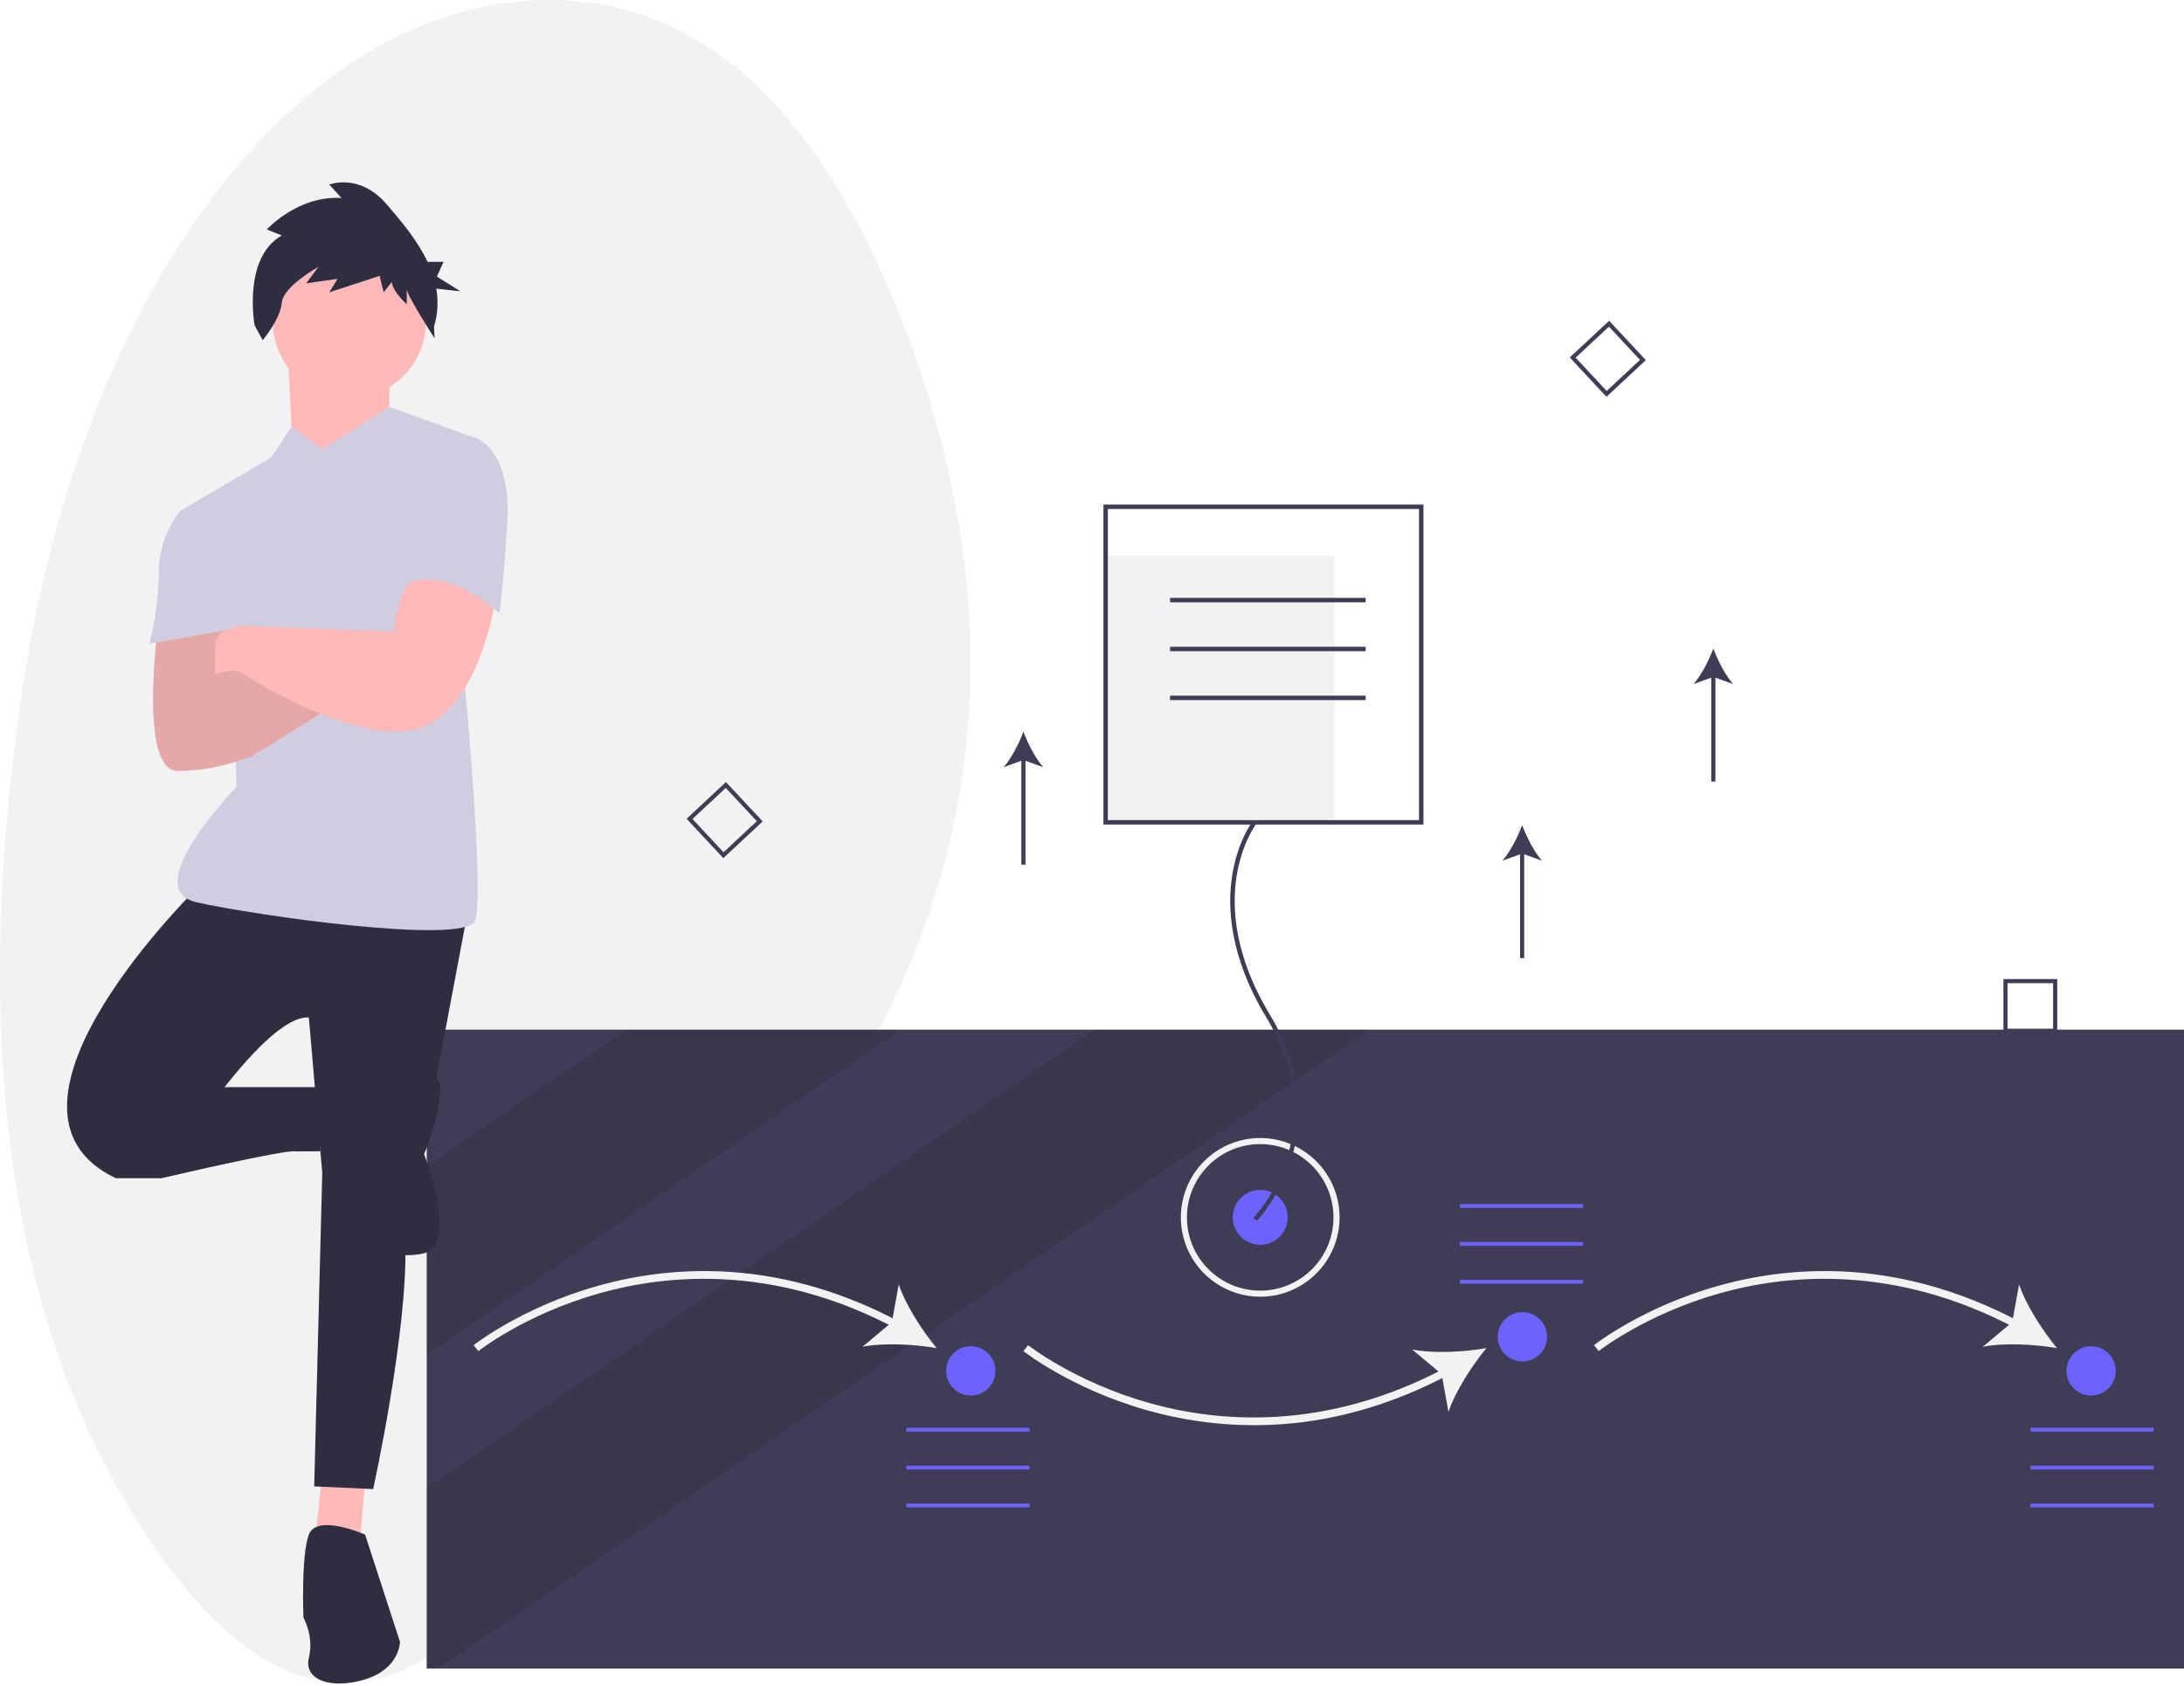 <?xml version="1.0" encoding="UTF-8"?>
<svg width="570px" height="440px" viewBox="0 0 570 440" version="1.1" xmlns="http://www.w3.org/2000/svg" xmlns:xlink="http://www.w3.org/1999/xlink">
    <title>undraw_investment_xv-9-d (1)</title>
    <g id="Landing" stroke="none" stroke-width="1" fill="none" fill-rule="evenodd">
        <g id="Website" transform="translate(-746, -1778)" fill-rule="nonzero">
            <g id="undraw_investment_xv-9-d-(1)" transform="translate(746, 1778)">
                <path d="M6.101,178.443 C21.792,76.574 76.009,3.039 139.649,0.09 C173.293,-1.469 208.696,16.953 234.472,81.42 C280.55,196.662 231.641,276.298 197.543,314.139 C181.055,332.437 166.244,354.5 153.442,379.581 C130.41,424.706 86.101,480.779 33.331,392.921 C-4.916,329.241 -4.351,246.297 6.101,178.443 Z" id="Path" fill="#F2F2F2"></path>
                <rect id="Rectangle" fill="#3F3D56" x="111.37" y="268.741" width="458.63" height="166.732"></rect>
                <polygon id="Path" fill="#000000" opacity="0.1" points="235.088 268.741 111.37 353.671 111.37 304.486 163.44 268.741"></polygon>
                <polygon id="Path" fill="#000000" opacity="0.1" points="357.354 268.741 241.634 348.183 237.491 351.03 114.483 435.472 111.37 435.472 111.37 388.419 190.633 334.011 193.285 332.189 285.71 268.741"></polygon>
                <path d="M124.85,352.633 L123.616,351.086 C123.739,350.988 136.109,341.232 155.869,335.651 C167.315,332.39 179.244,331.155 191.116,332.005 C205.84,333.076 220.479,337.421 234.629,344.921 L233.702,346.67 C202.224,329.984 174.294,332.504 156.407,337.556 C137.027,343.029 124.97,352.537 124.85,352.633 Z" id="Path" fill="#F2F2F2"></path>
                <path d="M244.457,351.859 C238.55,350.839 230.733,350.412 225.103,351.498 L232.775,345.071 L234.559,335.225 C236.403,340.655 240.644,347.234 244.457,351.859 Z" id="Path" fill="#F2F2F2"></path>
                <path d="M327.304,371.979 C317.849,371.968 308.441,370.651 299.346,368.067 C279.586,362.487 267.215,352.73 267.092,352.633 L268.327,351.086 C268.447,351.181 280.564,360.723 299.964,366.185 C317.835,371.217 345.736,373.716 377.178,357.049 L378.105,358.798 C363.956,366.297 349.316,370.643 334.593,371.714 C332.166,371.891 329.737,371.979 327.304,371.979 Z" id="Path" fill="#F2F2F2"></path>
                <path d="M387.933,351.859 C384.122,356.486 379.88,363.065 378.037,368.495 L376.251,358.647 L368.58,352.222 C374.211,353.308 382.027,352.881 387.933,351.859 Z" id="Path" fill="#F2F2F2"></path>
                <path d="M417.246,352.633 L416.011,351.086 C416.134,350.988 428.505,341.232 448.265,335.651 C459.711,332.39 471.64,331.156 483.512,332.005 C498.236,333.076 512.875,337.421 527.024,344.921 L526.098,346.67 C494.62,329.985 466.69,332.504 448.803,337.556 C429.423,343.029 417.365,352.537 417.246,352.633 Z" id="Path" fill="#F2F2F2"></path>
                <path d="M536.852,351.859 C530.945,350.839 523.129,350.412 517.498,351.498 L525.17,345.071 L526.954,335.225 C528.798,340.655 533.04,347.234 536.852,351.859 Z" id="Path" fill="#F2F2F2"></path>
                <rect id="Rectangle" fill="#6C63FF" x="381.007" y="314.258" width="32.159" height="1"></rect>
                <rect id="Rectangle" fill="#6C63FF" x="381.007" y="324.153" width="32.159" height="1"></rect>
                <rect id="Rectangle" fill="#6C63FF" x="381.007" y="334.048" width="32.159" height="1"></rect>
                <rect id="Rectangle" fill="#6C63FF" x="236.541" y="372.639" width="32.159" height="1"></rect>
                <rect id="Rectangle" fill="#6C63FF" x="236.541" y="382.533" width="32.159" height="1"></rect>
                <rect id="Rectangle" fill="#6C63FF" x="236.541" y="392.428" width="32.159" height="1"></rect>
                <rect id="Rectangle" fill="#6C63FF" x="529.926" y="372.639" width="32.159" height="1"></rect>
                <rect id="Rectangle" fill="#6C63FF" x="529.926" y="382.533" width="32.159" height="1"></rect>
                <rect id="Rectangle" fill="#6C63FF" x="529.926" y="392.428" width="32.159" height="1"></rect>
                <circle id="Oval" fill="#6C63FF" cx="253.362" cy="357.796" r="6.432"></circle>
                <circle id="Oval" fill="#6C63FF" cx="397.333" cy="348.891" r="6.432"></circle>
                <circle id="Oval" fill="#6C63FF" cx="545.757" cy="357.796" r="6.432"></circle>
                <path d="M188.779,223.969 L179.199,213.698 L189.47,204.119 L199.049,214.389 L188.779,223.969 Z M180.726,213.752 L188.832,222.442 L197.522,214.336 L189.416,205.646 L180.726,213.752 Z" id="Shape" fill="#3F3D56"></path>
                <path d="M419.273,103.57 L409.694,93.299 L419.964,83.719 L429.544,93.99 L419.273,103.57 Z M411.221,93.352 L419.327,102.043 L428.017,93.937 L419.911,85.246 L411.221,93.352 Z" id="Shape" fill="#3F3D56"></path>
                <path d="M536.917,269.574 L522.872,269.574 L522.872,255.529 L536.917,255.529 L536.917,269.574 Z M523.953,268.493 L535.837,268.493 L535.837,256.609 L523.953,256.609 L523.953,268.493 Z" id="Shape" fill="#3F3D56"></path>
                <circle id="Oval" fill="#6C63FF" cx="328.902" cy="317.727" r="7.171"></circle>
                <path d="M328.902,338.441 C320.524,338.441 312.971,333.394 309.764,325.654 C306.558,317.913 308.33,309.003 314.255,303.079 C320.179,297.155 329.089,295.382 336.83,298.589 C344.57,301.795 349.617,309.348 349.617,317.727 C349.604,329.162 340.338,338.429 328.902,338.441 L328.902,338.441 Z M328.902,298.605 C318.342,298.605 309.781,307.166 309.781,317.727 C309.781,328.287 318.342,336.848 328.902,336.848 C339.463,336.848 348.024,328.287 348.024,317.727 C348.012,307.171 339.458,298.617 328.902,298.605 Z" id="Shape" fill="#F2F2F2"></path>
                <rect id="Rectangle" fill="#F2F2F2" x="288.563" y="145.024" width="59.74" height="69.6"></rect>
                <path d="M327.992,318.647 L327.162,317.837 C330.98,313.508 333.874,308.446 335.666,302.959 C338.488,294.466 339.867,281.053 330.407,265.385 C320.728,249.354 320.292,236.333 321.631,228.233 C323.088,219.419 326.805,214.478 326.962,214.272 L327.884,214.977 C327.847,215.025 324.162,219.939 322.764,228.49 C321.473,236.385 321.924,249.09 331.4,264.785 C341.102,280.854 339.664,294.64 336.75,303.375 C333.593,312.839 328.22,318.414 327.992,318.647 Z" id="Path" fill="#3F3D56"></path>
                <path d="M371.503,215.205 L287.983,215.205 L287.983,131.684 L371.503,131.684 L371.503,215.205 Z M289.143,214.045 L370.343,214.045 L370.343,132.844 L289.143,132.844 L289.143,214.045 Z" id="Shape" fill="#3F3D56"></path>
                <rect id="Rectangle" fill="#3F3D56" x="305.383" y="156.044" width="51.04" height="1.16"></rect>
                <rect id="Rectangle" fill="#3F3D56" x="305.383" y="168.805" width="51.04" height="1.16"></rect>
                <rect id="Rectangle" fill="#3F3D56" x="305.383" y="181.565" width="51.04" height="1.16"></rect>
                <polygon id="Path" fill="#FFB9B9" points="84.103 384.447 82.006 404.73 93.895 403.332 95.294 386.546"></polygon>
                <path d="M52.63,230.576 C52.63,230.576 -8.219,289.327 30.249,307.512 L42.139,307.512 C42.139,307.512 68.017,264.848 80.607,265.547 L84.104,306.113 L82.005,387.945 L97.393,388.644 C97.393,388.644 106.485,347.379 105.786,324.298 L121.872,238.969 L52.63,230.576 Z" id="Path" fill="#2F2E41"></path>
                <path d="M33.746,304.714 L42.139,307.512 C42.139,307.512 75.011,299.818 77.11,300.518 L83.617,300.473 L83.404,283.732 L55.428,283.732 L33.746,304.714 Z" id="Path" fill="#2F2E41"></path>
                <path d="M95.294,400.534 C95.294,400.534 82.705,394.939 80.607,400.534 C78.508,406.129 79.208,422.216 79.208,422.216 C79.208,422.216 82.005,427.112 80.607,432.707 C79.208,438.302 86.202,441.1 95.294,438.302 C104.387,435.505 104.387,428.511 104.387,428.511 L95.294,400.534 Z" id="Path" fill="#2F2E41"></path>
                <path d="M105.786,282.333 C105.786,282.333 115.577,276.738 114.878,285.131 C114.179,293.524 110.681,301.217 110.681,301.217 C110.681,301.217 119.774,324.997 110.681,327.096 C101.589,329.194 94.595,324.298 94.595,320.801 C94.595,317.304 105.786,282.333 105.786,282.333 Z" id="Path" fill="#2F2E41"></path>
                <polygon id="Path" fill="#FFB9B9" points="75.011 90.693 76.41 117.271 88.3 127.762 101.589 108.879 101.589 89.994"></polygon>
                <path d="M84.104,117.271 L76.097,111.322 L70.815,119.37 L47.035,133.358 L61.023,169.727 L61.722,205.398 C61.722,205.398 35.844,231.975 51.231,235.472 C66.618,238.969 121.173,246.663 123.97,240.368 C126.768,234.074 120.473,169.028 120.473,169.028 L122.571,113.774 L101.589,106.188 L84.104,117.271 Z" id="Path" fill="#D0CDE1"></path>
                <path d="M41.439,161.569 C41.439,161.569 35.844,201.201 46.335,201.201 C52.566,201.222 58.742,200.035 64.52,197.704 L56.127,176.022 L59.624,161.335 L41.439,161.569 Z" id="Path" fill="#FFB9B9"></path>
                <path d="M57.526,196.305 L65.22,197.704 C65.22,197.704 87.601,183.716 89,183.016 C90.398,182.317 66.618,170.427 66.618,170.427 L50.532,176.722 L57.526,196.305 Z" id="Path" fill="#FFB9B9"></path>
                <path d="M66.618,170.427 L56.518,174.379 L59.624,161.334 L41.439,161.569 C41.439,161.569 35.844,201.201 46.335,201.201 C52.566,201.222 58.742,200.035 64.52,197.704 L64.467,197.567 L65.22,197.704 C65.22,197.704 87.601,183.716 89,183.016 C90.398,182.317 66.618,170.427 66.618,170.427 Z" id="Path" fill="#000000" opacity="0.1"></path>
                <circle id="Oval" fill="#FFB9B9" cx="91.192" cy="83.983" r="19.972"></circle>
                <path d="M73.535,61.453 L69.632,59.89 C69.632,59.89 77.791,50.908 89.143,51.689 L85.95,48.174 C85.95,48.174 93.755,45.05 100.849,53.251 C104.579,57.562 108.894,62.63 111.584,68.339 L115.763,68.339 L114.019,72.179 L120.124,76.02 L113.858,75.33 C114.451,78.645 114.248,82.054 113.265,85.276 L113.433,88.311 C113.433,88.311 106.17,77.074 106.17,75.512 L106.17,79.418 C106.17,79.418 102.268,75.903 102.268,73.56 L100.14,76.293 L99.076,71.997 L85.95,76.293 L88.079,72.778 L79.92,73.95 L83.113,69.654 C83.113,69.654 73.889,74.731 73.535,79.027 C73.18,83.323 68.568,88.791 68.568,88.791 L66.44,84.885 C66.44,84.885 63.247,67.311 73.535,61.453 Z" id="Path" fill="#2F2E41"></path>
                <path d="M108.583,149.444 C108.583,149.444 102.988,155.739 102.988,164.832 L65.919,163.433 C65.919,163.433 56.127,162.034 56.127,169.028 L56.127,176.022 C56.127,176.022 61.023,173.924 63.821,176.022 C66.618,178.12 96.693,196.305 111.381,189.311 C126.069,182.317 129.566,155.04 129.566,155.04 C129.566,155.04 116.277,143.849 108.583,149.444 Z" id="Path" fill="#FFB9B9"></path>
                <path d="M116.976,114.474 L122.571,113.774 C122.571,113.774 133.762,115.173 132.363,136.855 C130.964,158.537 130.265,159.936 130.265,159.936 C130.265,159.936 115.577,146.647 105.086,152.942 L116.976,114.474 Z" id="Path" fill="#D0CDE1"></path>
                <path d="M49.832,133.358 L47.035,133.358 C43.41,137.936 41.439,143.605 41.439,149.444 C41.375,155.699 40.553,161.922 38.992,167.979 L61.023,164.132 L49.832,133.358 Z" id="Path" fill="#D0CDE1"></path>
                <rect id="Rectangle" fill="#3F3D56" x="396.722" y="221.907" width="1.085" height="28.164"></rect>
                <path d="M397.265,215.361 C398.407,218.442 400.358,222.263 402.423,224.632 L397.265,222.767 L392.107,224.632 C394.173,222.263 396.123,218.442 397.265,215.361 Z" id="Path" fill="#3F3D56"></path>
                <rect id="Rectangle" fill="#3F3D56" x="266.56" y="197.502" width="1.085" height="28.164"></rect>
                <path d="M267.103,190.956 C268.246,194.036 270.196,197.858 272.261,200.227 L267.103,198.361 L261.945,200.227 C264.011,197.858 265.961,194.036 267.103,190.956 Z" id="Path" fill="#3F3D56"></path>
                <rect id="Rectangle" fill="#3F3D56" x="446.618" y="175.809" width="1.085" height="28.164"></rect>
                <path d="M447.16,169.262 C448.303,172.343 450.253,176.164 452.318,178.533 L447.16,176.668 L442.002,178.533 C444.068,176.164 446.018,172.343 447.16,169.262 Z" id="Path" fill="#3F3D56"></path>
            </g>
        </g>
    </g>
</svg>